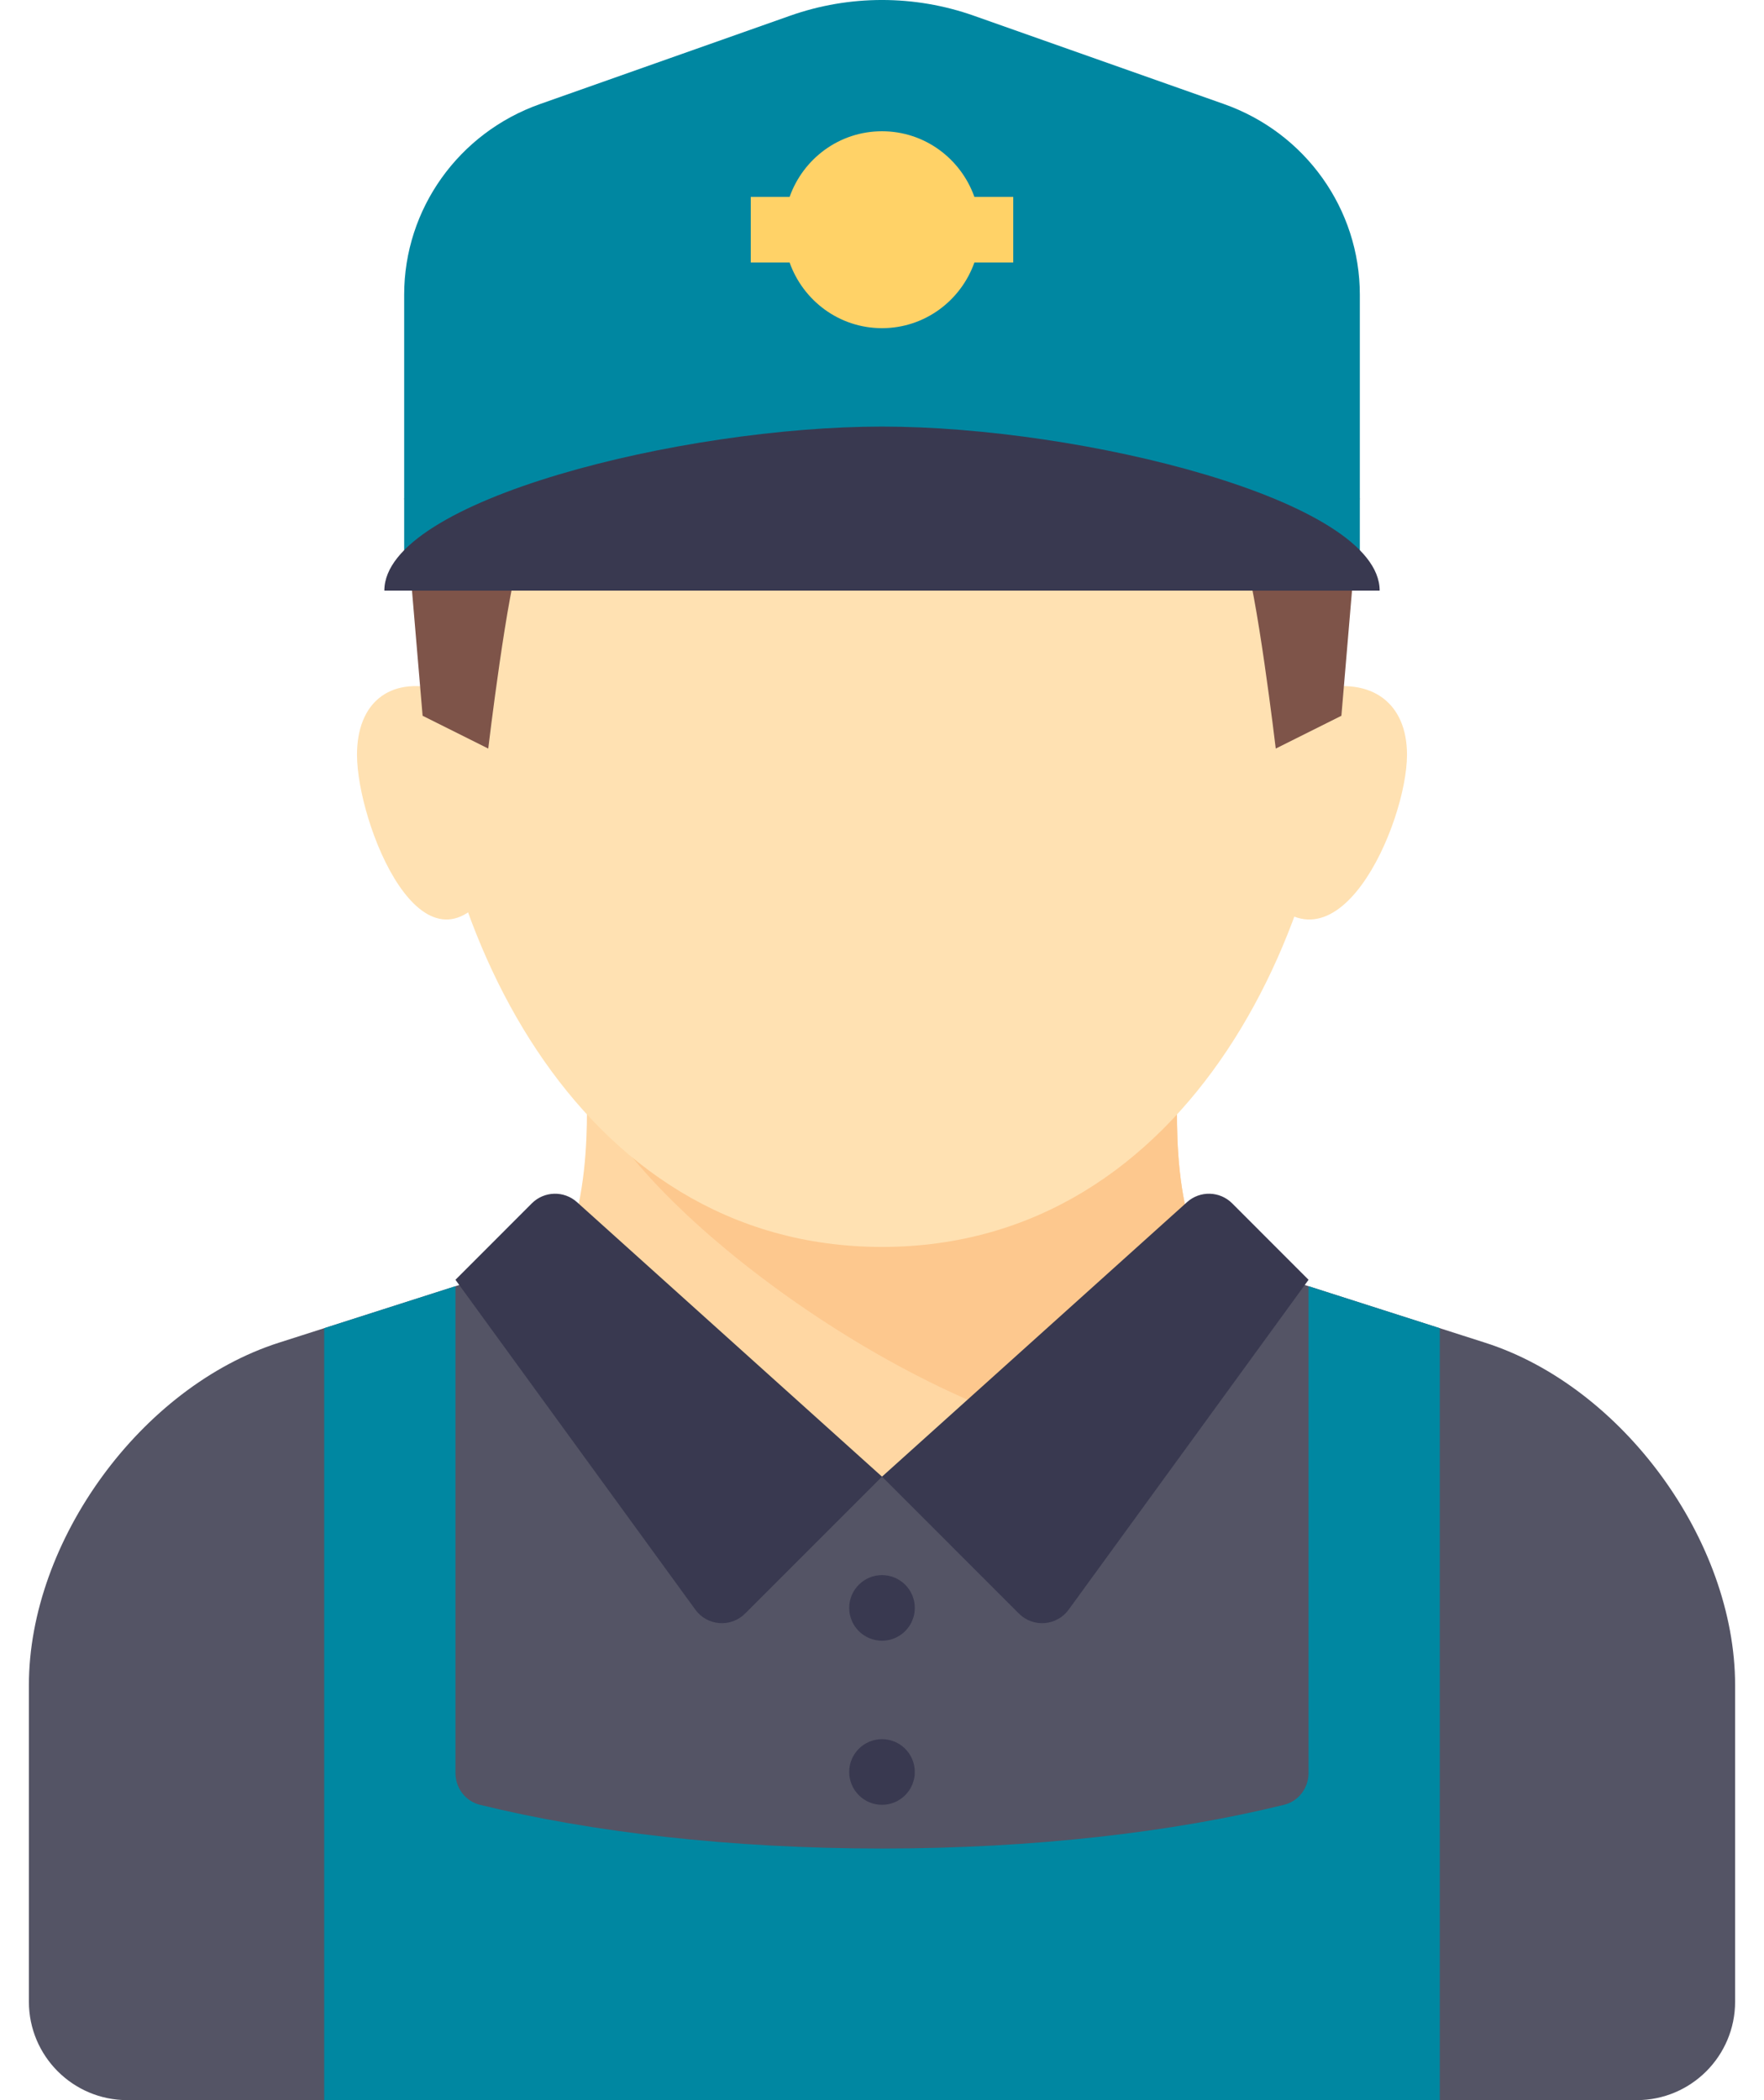 <svg width="42" height="50" viewBox="0 0 42 50" fill="none" xmlns="http://www.w3.org/2000/svg">
<path d="M12.417 31.035C14.164 29.91 13.969 26.562 13.969 25.781H28.031C28.031 26.562 27.815 29.91 29.562 31.035L21 40.625L12.417 31.035Z" fill="#FFD7A3"/>
<path d="M26.469 34.375L29.562 31.035C27.814 29.91 28.031 26.562 28.031 25.781H13.969C14.978 28.682 21.651 33.659 26.469 34.375Z" fill="#FDC88E"/>
<path d="M31.937 15.625C31.937 21.881 28.335 29.687 21 29.687C13.665 29.687 10.062 21.881 10.062 15.625C10.062 9.369 14.959 7.031 21 7.031C27.04 7.031 31.937 9.369 31.937 15.625Z" fill="#FFE1B2"/>
<path d="M38.969 50C40.263 50 41.312 48.951 41.312 47.656V40.122C41.312 36.684 38.634 33.014 35.36 31.967L30.472 30.403C27.843 32.413 24.084 35.156 21 35.156C17.916 35.156 14.158 32.413 11.528 30.403L6.64 31.967C3.366 33.014 0.688 36.684 0.688 40.121V47.656C0.688 48.951 1.737 50 3.031 50H38.969Z" fill="#545465"/>
<path d="M7.719 31.622V50H34.281V31.622L31.156 30.622V42.21C31.156 42.568 30.919 42.884 30.572 42.969C27.927 43.62 24.61 44.01 21 44.01C17.39 44.01 14.073 43.62 11.428 42.969C11.081 42.884 10.844 42.568 10.844 42.21V30.622L7.719 31.622Z" fill="#0087A1"/>
<path d="M21 35.156L17.74 38.416C17.401 38.755 16.838 38.711 16.556 38.323L10.844 30.469L12.663 28.649C12.957 28.355 13.43 28.343 13.738 28.621L21 35.156Z" fill="#393950"/>
<path d="M21 35.156L24.26 38.416C24.599 38.755 25.162 38.711 25.444 38.323L31.156 30.469L29.337 28.649C29.043 28.355 28.57 28.343 28.262 28.621L21 35.156Z" fill="#393950"/>
<path d="M21 42.969C21.431 42.969 21.781 42.619 21.781 42.187C21.781 41.756 21.431 41.406 21 41.406C20.569 41.406 20.219 41.756 20.219 42.187C20.219 42.619 20.569 42.969 21 42.969Z" fill="#393950"/>
<path d="M21 39.062C21.431 39.062 21.781 38.713 21.781 38.281C21.781 37.85 21.431 37.5 21 37.5C20.569 37.5 20.219 37.85 20.219 38.281C20.219 38.713 20.569 39.062 21 39.062Z" fill="#393950"/>
<path d="M10.438 16.406C9.267 16.113 8.5 16.739 8.5 17.969C8.5 19.596 10.075 23.584 11.73 21.094C13.386 18.604 10.438 16.406 10.438 16.406Z" fill="#FFE1B2"/>
<path d="M31.384 16.406C32.663 16.113 33.5 16.739 33.5 17.969C33.5 19.596 31.781 23.584 29.974 21.094C28.166 18.604 31.384 16.406 31.384 16.406Z" fill="#FFE1B2"/>
<path d="M12.406 13.135C12.081 13.981 11.625 17.822 11.625 17.822L10.062 17.041L9.623 11.865L12.406 13.135Z" fill="#7E5449"/>
<path d="M29.594 13.135C29.919 13.981 30.375 17.822 30.375 17.822L31.938 17.041L32.377 11.865L29.594 13.135Z" fill="#7E5449"/>
<path d="M29.141 2.477L23.186 0.374C21.773 -0.125 20.227 -0.125 18.813 0.374L12.859 2.477C10.918 3.162 9.623 4.979 9.623 7.016V14.062H32.377V7.016C32.377 4.979 31.082 3.162 29.141 2.477Z" fill="#0087A1"/>
<path d="M21 10.156C16.254 10.156 9.151 11.905 9.151 14.062H32.849C32.849 11.905 25.746 10.156 21 10.156Z" fill="#393950"/>
<path d="M24.125 4.688H23.2C22.877 3.779 22.019 3.125 21 3.125C19.981 3.125 19.123 3.779 18.8 4.688H17.875V6.25H18.8C19.123 7.158 19.981 7.813 21 7.813C22.019 7.813 22.877 7.158 23.2 6.25H24.125V4.688Z" fill="#FFD267"/>
</svg>
